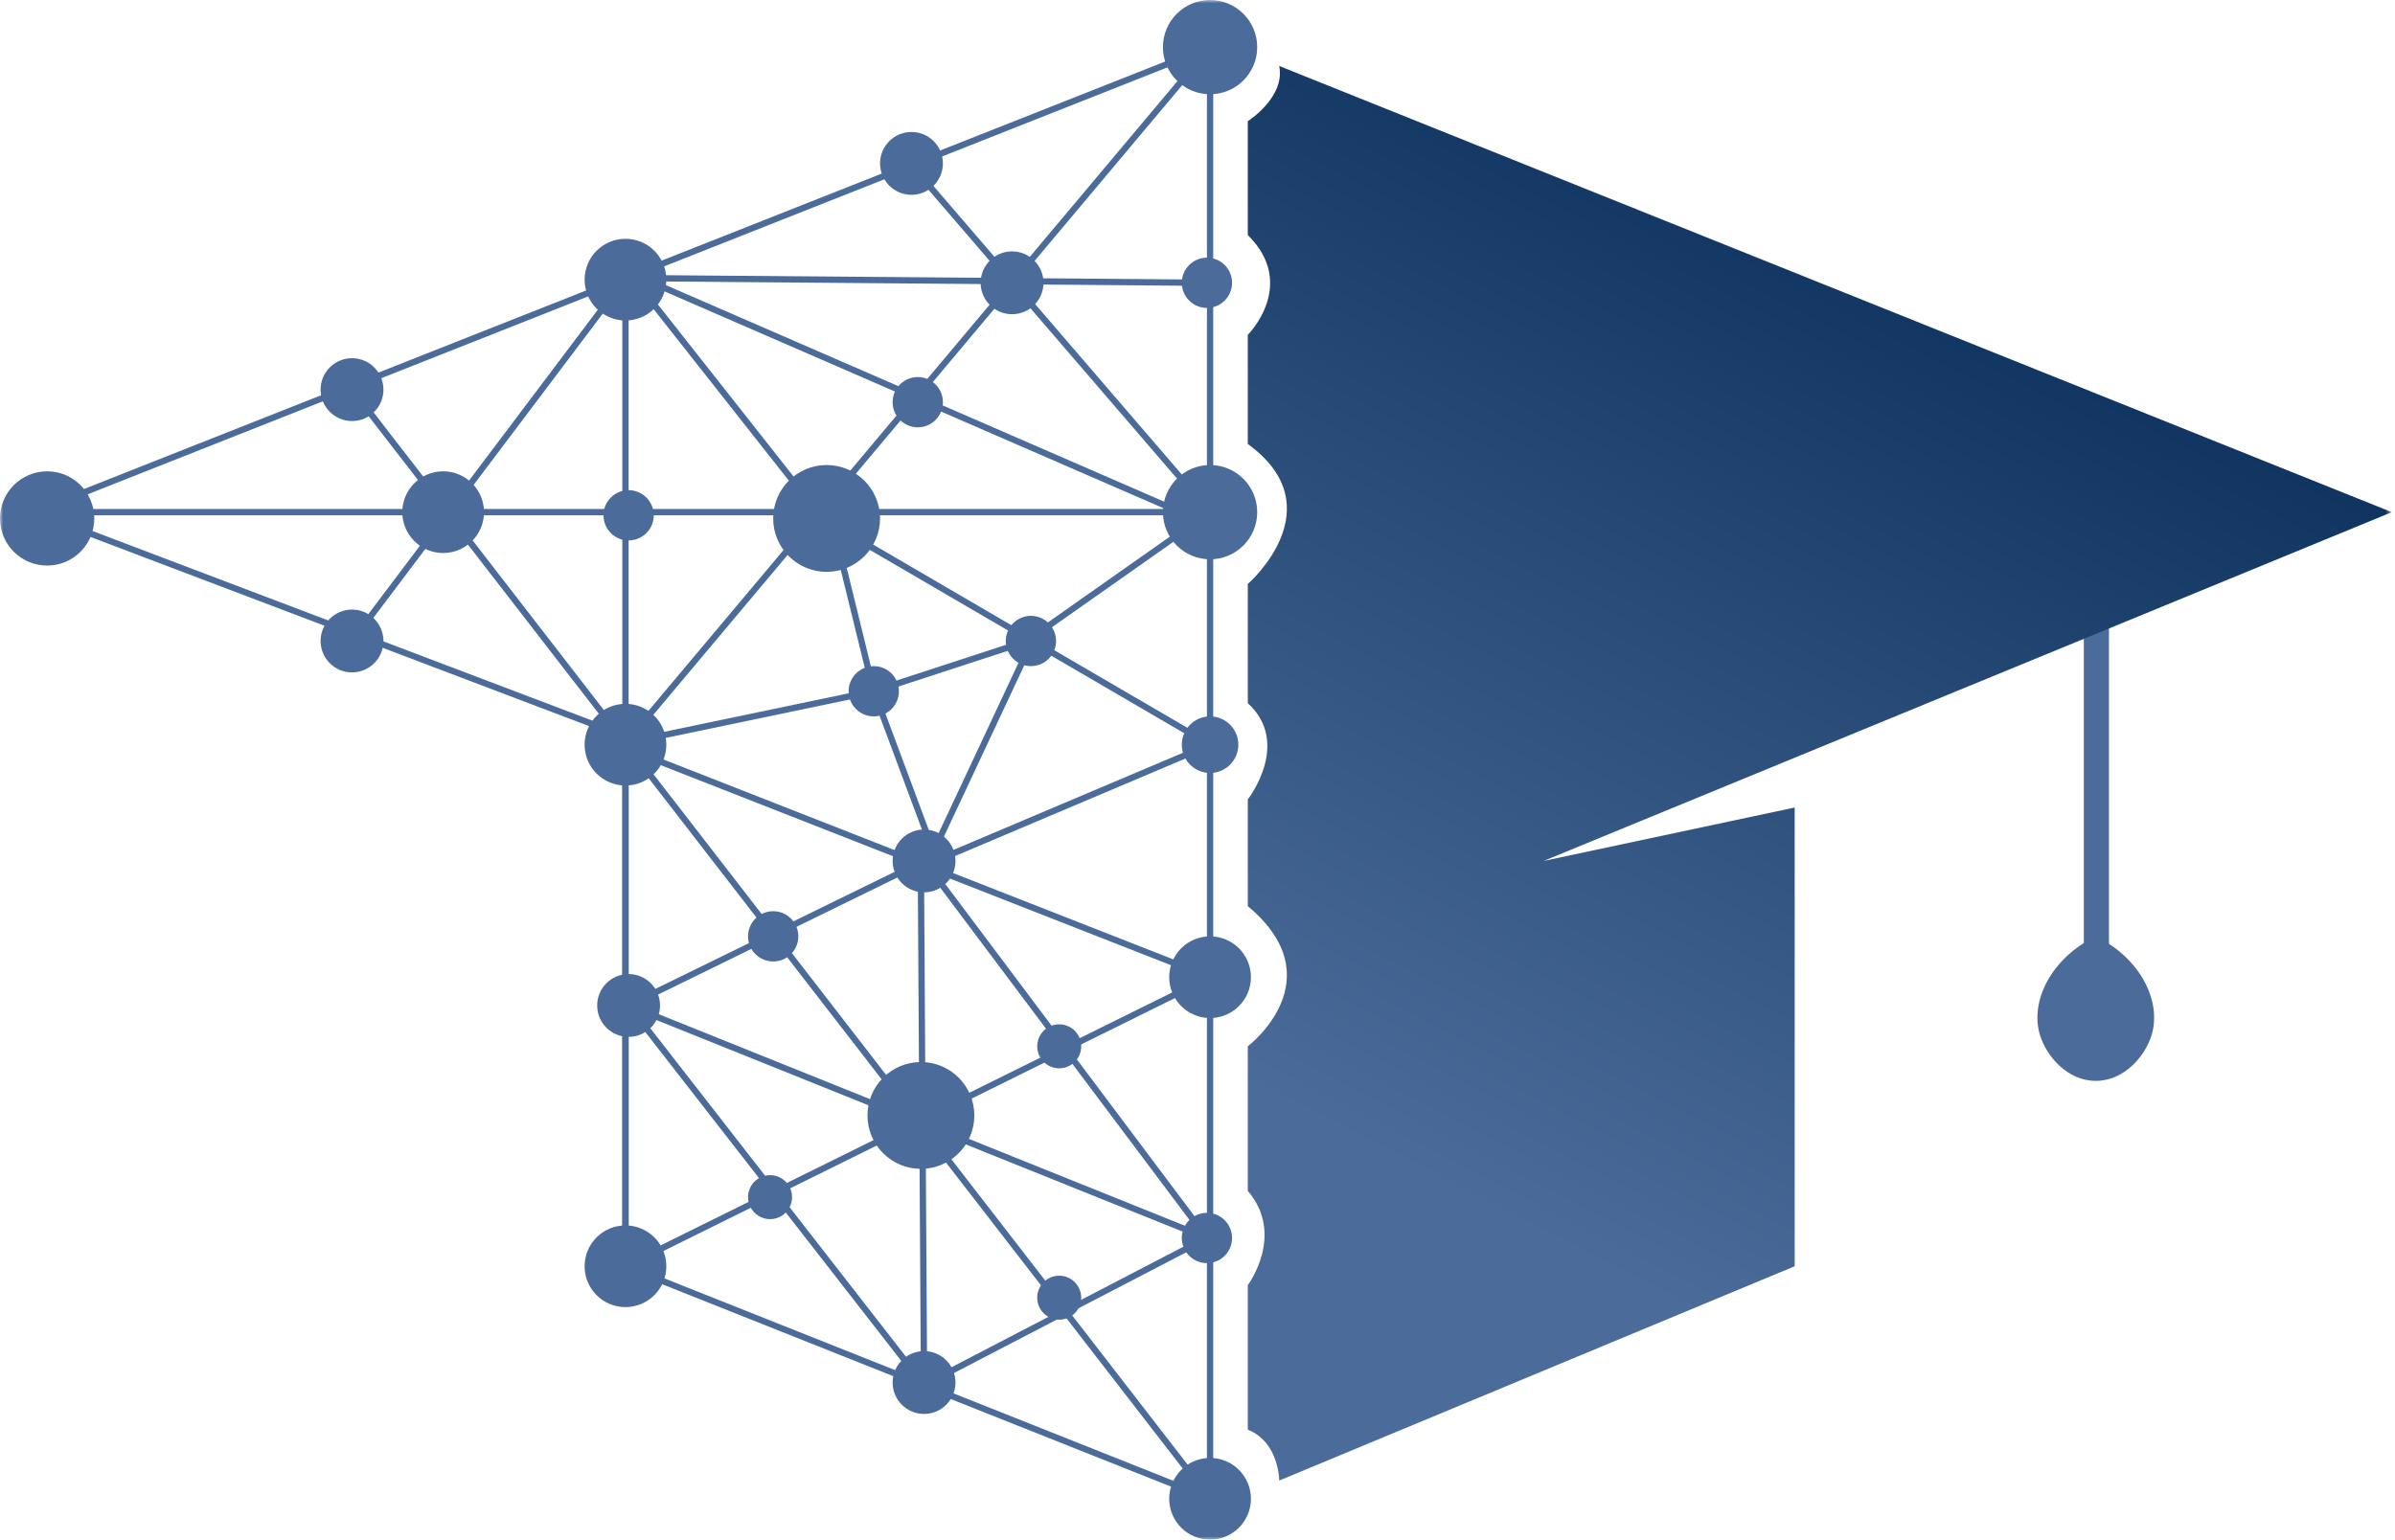 <svg width="381" height="245" viewBox="0 0 381 245" fill="none" xmlns="http://www.w3.org/2000/svg">
<mask id="mask0_1_533" style="mask-type:luminance" maskUnits="userSpaceOnUse" x="0" y="0" width="381" height="245">
<path d="M380.5 0H0V245H380.5V0Z" fill="white"/>
</mask>
<g mask="url(#mask0_1_533)">
<path d="M333.5 98.5V150.32" stroke="#4B6C9A" stroke-width="4" stroke-miterlimit="10"/>
<path d="M342.29 164.68C341.28 168.03 337.94 172 333.4 172C328.86 172 325.52 168.03 324.51 164.68C322.89 159.32 326.31 152.46 333.4 149C340.49 152.46 343.9 159.32 342.29 164.68Z" fill="#4B6C9A"/>
<path d="M192.5 15C196.642 15 200 11.642 200 7.5C200 3.358 196.642 0 192.5 0C188.358 0 185 3.358 185 7.5C185 11.642 188.358 15 192.5 15Z" fill="#4B6C9A"/>
<path d="M192.5 89C196.642 89 200 85.642 200 81.5C200 77.358 196.642 74 192.5 74C188.358 74 185 77.358 185 81.5C185 85.642 188.358 89 192.5 89Z" fill="#4B6C9A"/>
<path d="M7.5 90C11.642 90 15 86.642 15 82.5C15 78.358 11.642 75 7.5 75C3.358 75 0 78.358 0 82.5C0 86.642 3.358 90 7.5 90Z" fill="#4B6C9A"/>
<path d="M131.5 91C136.194 91 140 87.194 140 82.5C140 77.806 136.194 74 131.5 74C126.806 74 123 77.806 123 82.5C123 87.194 126.806 91 131.5 91Z" fill="#4B6C9A"/>
<path d="M146.5 186C151.194 186 155 182.194 155 177.5C155 172.806 151.194 169 146.5 169C141.806 169 138 172.806 138 177.5C138 182.194 141.806 186 146.5 186Z" fill="#4B6C9A"/>
<path d="M99.5 51C103.09 51 106 48.09 106 44.5C106 40.91 103.09 38 99.5 38C95.91 38 93 40.91 93 44.5C93 48.09 95.91 51 99.5 51Z" fill="#4B6C9A"/>
<path d="M70.5 88C74.09 88 77 85.09 77 81.5C77 77.91 74.09 75 70.5 75C66.91 75 64 77.91 64 81.5C64 85.09 66.91 88 70.5 88Z" fill="#4B6C9A"/>
<path d="M99.5 125C103.09 125 106 122.09 106 118.5C106 114.91 103.09 112 99.5 112C95.91 112 93 114.91 93 118.5C93 122.09 95.91 125 99.5 125Z" fill="#4B6C9A"/>
<path d="M192.5 162C196.09 162 199 159.09 199 155.5C199 151.91 196.09 149 192.5 149C188.91 149 186 151.91 186 155.5C186 159.09 188.91 162 192.5 162Z" fill="#4B6C9A"/>
<path d="M147 142C149.761 142 152 139.761 152 137C152 134.239 149.761 132 147 132C144.239 132 142 134.239 142 137C142 139.761 144.239 142 147 142Z" fill="#4B6C9A"/>
<path d="M145 31C147.761 31 150 28.761 150 26C150 23.239 147.761 21 145 21C142.239 21 140 23.239 140 26C140 28.761 142.239 31 145 31Z" fill="#4B6C9A"/>
<path d="M56 67C58.761 67 61 64.761 61 62C61 59.239 58.761 57 56 57C53.239 57 51 59.239 51 62C51 64.761 53.239 67 56 67Z" fill="#4B6C9A"/>
<path d="M56 107C58.761 107 61 104.761 61 102C61 99.239 58.761 97 56 97C53.239 97 51 99.239 51 102C51 104.761 53.239 107 56 107Z" fill="#4B6C9A"/>
<path d="M147 225C149.761 225 152 222.761 152 220C152 217.239 149.761 215 147 215C144.239 215 142 217.239 142 220C142 222.761 144.239 225 147 225Z" fill="#4B6C9A"/>
<path d="M100 165C102.761 165 105 162.761 105 160C105 157.239 102.761 155 100 155C97.239 155 95 157.239 95 160C95 162.761 97.239 165 100 165Z" fill="#4B6C9A"/>
<path d="M123 153C125.209 153 127 151.209 127 149C127 146.791 125.209 145 123 145C120.791 145 119 146.791 119 149C119 151.209 120.791 153 123 153Z" fill="#4B6C9A"/>
<path d="M192 201C194.209 201 196 199.209 196 197C196 194.791 194.209 193 192 193C189.791 193 188 194.791 188 197C188 199.209 189.791 201 192 201Z" fill="#4B6C9A"/>
<path d="M168.5 170C170.433 170 172 168.433 172 166.5C172 164.567 170.433 163 168.5 163C166.567 163 165 164.567 165 166.5C165 168.433 166.567 170 168.5 170Z" fill="#4B6C9A"/>
<path d="M168.5 210C170.433 210 172 208.433 172 206.5C172 204.567 170.433 203 168.5 203C166.567 203 165 204.567 165 206.5C165 208.433 166.567 210 168.5 210Z" fill="#4B6C9A"/>
<path d="M122.5 194C124.433 194 126 192.433 126 190.5C126 188.567 124.433 187 122.5 187C120.567 187 119 188.567 119 190.5C119 192.433 120.567 194 122.5 194Z" fill="#4B6C9A"/>
<path d="M139 114C141.209 114 143 112.209 143 110C143 107.791 141.209 106 139 106C136.791 106 135 107.791 135 110C135 112.209 136.791 114 139 114Z" fill="#4B6C9A"/>
<path d="M100 86C102.209 86 104 84.209 104 82C104 79.791 102.209 78 100 78C97.791 78 96 79.791 96 82C96 84.209 97.791 86 100 86Z" fill="#4B6C9A"/>
<path d="M146 68C148.209 68 150 66.209 150 64C150 61.791 148.209 60 146 60C143.791 60 142 61.791 142 64C142 66.209 143.791 68 146 68Z" fill="#4B6C9A"/>
<path d="M164 106C166.209 106 168 104.209 168 102C168 99.791 166.209 98 164 98C161.791 98 160 99.791 160 102C160 104.209 161.791 106 164 106Z" fill="#4B6C9A"/>
<path d="M192 49C194.209 49 196 47.209 196 45C196 42.791 194.209 41 192 41C189.791 41 188 42.791 188 45C188 47.209 189.791 49 192 49Z" fill="#4B6C9A"/>
<path d="M192.5 123C194.985 123 197 120.985 197 118.5C197 116.015 194.985 114 192.5 114C190.015 114 188 116.015 188 118.5C188 120.985 190.015 123 192.5 123Z" fill="#4B6C9A"/>
<path d="M161 50C163.761 50 166 47.761 166 45C166 42.239 163.761 40 161 40C158.239 40 156 42.239 156 45C156 47.761 158.239 50 161 50Z" fill="#4B6C9A"/>
<path d="M99.5 208C103.09 208 106 205.09 106 201.5C106 197.91 103.09 195 99.5 195C95.91 195 93 197.91 93 201.5C93 205.09 95.91 208 99.5 208Z" fill="#4B6C9A"/>
<path d="M192.5 245C196.09 245 199 242.09 199 238.5C199 234.91 196.09 232 192.5 232C188.91 232 186 234.91 186 238.5C186 242.09 188.91 245 192.5 245Z" fill="#4B6C9A"/>
<path d="M192.5 7.5V238.5L99.5 201.5V117.21L5.4 81.5L192.5 7.5Z" stroke="#4B6C9A" stroke-miterlimit="10"/>
<path d="M12.47 81.5H192.5L165.5 100.5" stroke="#4B6C9A" stroke-miterlimit="10"/>
<path d="M56 62L192.5 238.5" stroke="#4B6C9A" stroke-miterlimit="10"/>
<path d="M102.48 120.19L192.5 155.5L99.5 201.5V44.28L56 102" stroke="#4B6C9A" stroke-miterlimit="10"/>
<path d="M192.5 7.5L130.83 80.94L99.5 118.25L139 110L132.5 83.5L164.21 102L192.5 118.5L148.81 137" stroke="#4B6C9A" stroke-miterlimit="10"/>
<path d="M163.5 103.5L148.5 135.5L139 110L163.5 102" stroke="#4B6C9A" stroke-miterlimit="10"/>
<path d="M128.5 79.5L100 43.34L192.5 83.55" stroke="#4B6C9A" stroke-miterlimit="10"/>
<path d="M104 44.28L192 45" stroke="#4B6C9A" stroke-miterlimit="10"/>
<path d="M145 26.29L192.5 81.5" stroke="#4B6C9A" stroke-miterlimit="10"/>
<path d="M147 137L100 160L147 220.4L192 197L147 137Z" stroke="#4B6C9A" stroke-miterlimit="10"/>
<path d="M146.5 138.83L147 220.4" stroke="#4B6C9A" stroke-miterlimit="10"/>
<path d="M100 160L192 197" stroke="#4B6C9A" stroke-miterlimit="10"/>
<path d="M203.5 10.5L380.5 81.5L245.57 137L285.5 128.5V201.5L203.5 235.6C203.5 235.6 203.5 229.5 198.5 227.5V204.5C198.5 204.5 204.5 196.5 198.5 189.5V166.5C198.5 166.5 212.5 155.88 198.5 144.19V127.21C198.5 127.21 205.5 118.28 198.5 111.89V92.93C198.5 92.93 212.5 80.81 198.5 70.65V53.29C198.5 53.29 206.5 45.3 198.5 37.4V19.28C198.5 19.28 204.5 15.5 203.5 10.5Z" fill="url(#paint0_linear_1_533)"/>
</g>
<defs>
<linearGradient id="paint0_linear_1_533" x1="268" y1="-15" x2="138.5" y2="236" gradientUnits="userSpaceOnUse">
<stop stop-color="#042954"/>
<stop offset="0.704" stop-color="#4B6C9A"/>
</linearGradient>
</defs>
</svg>
